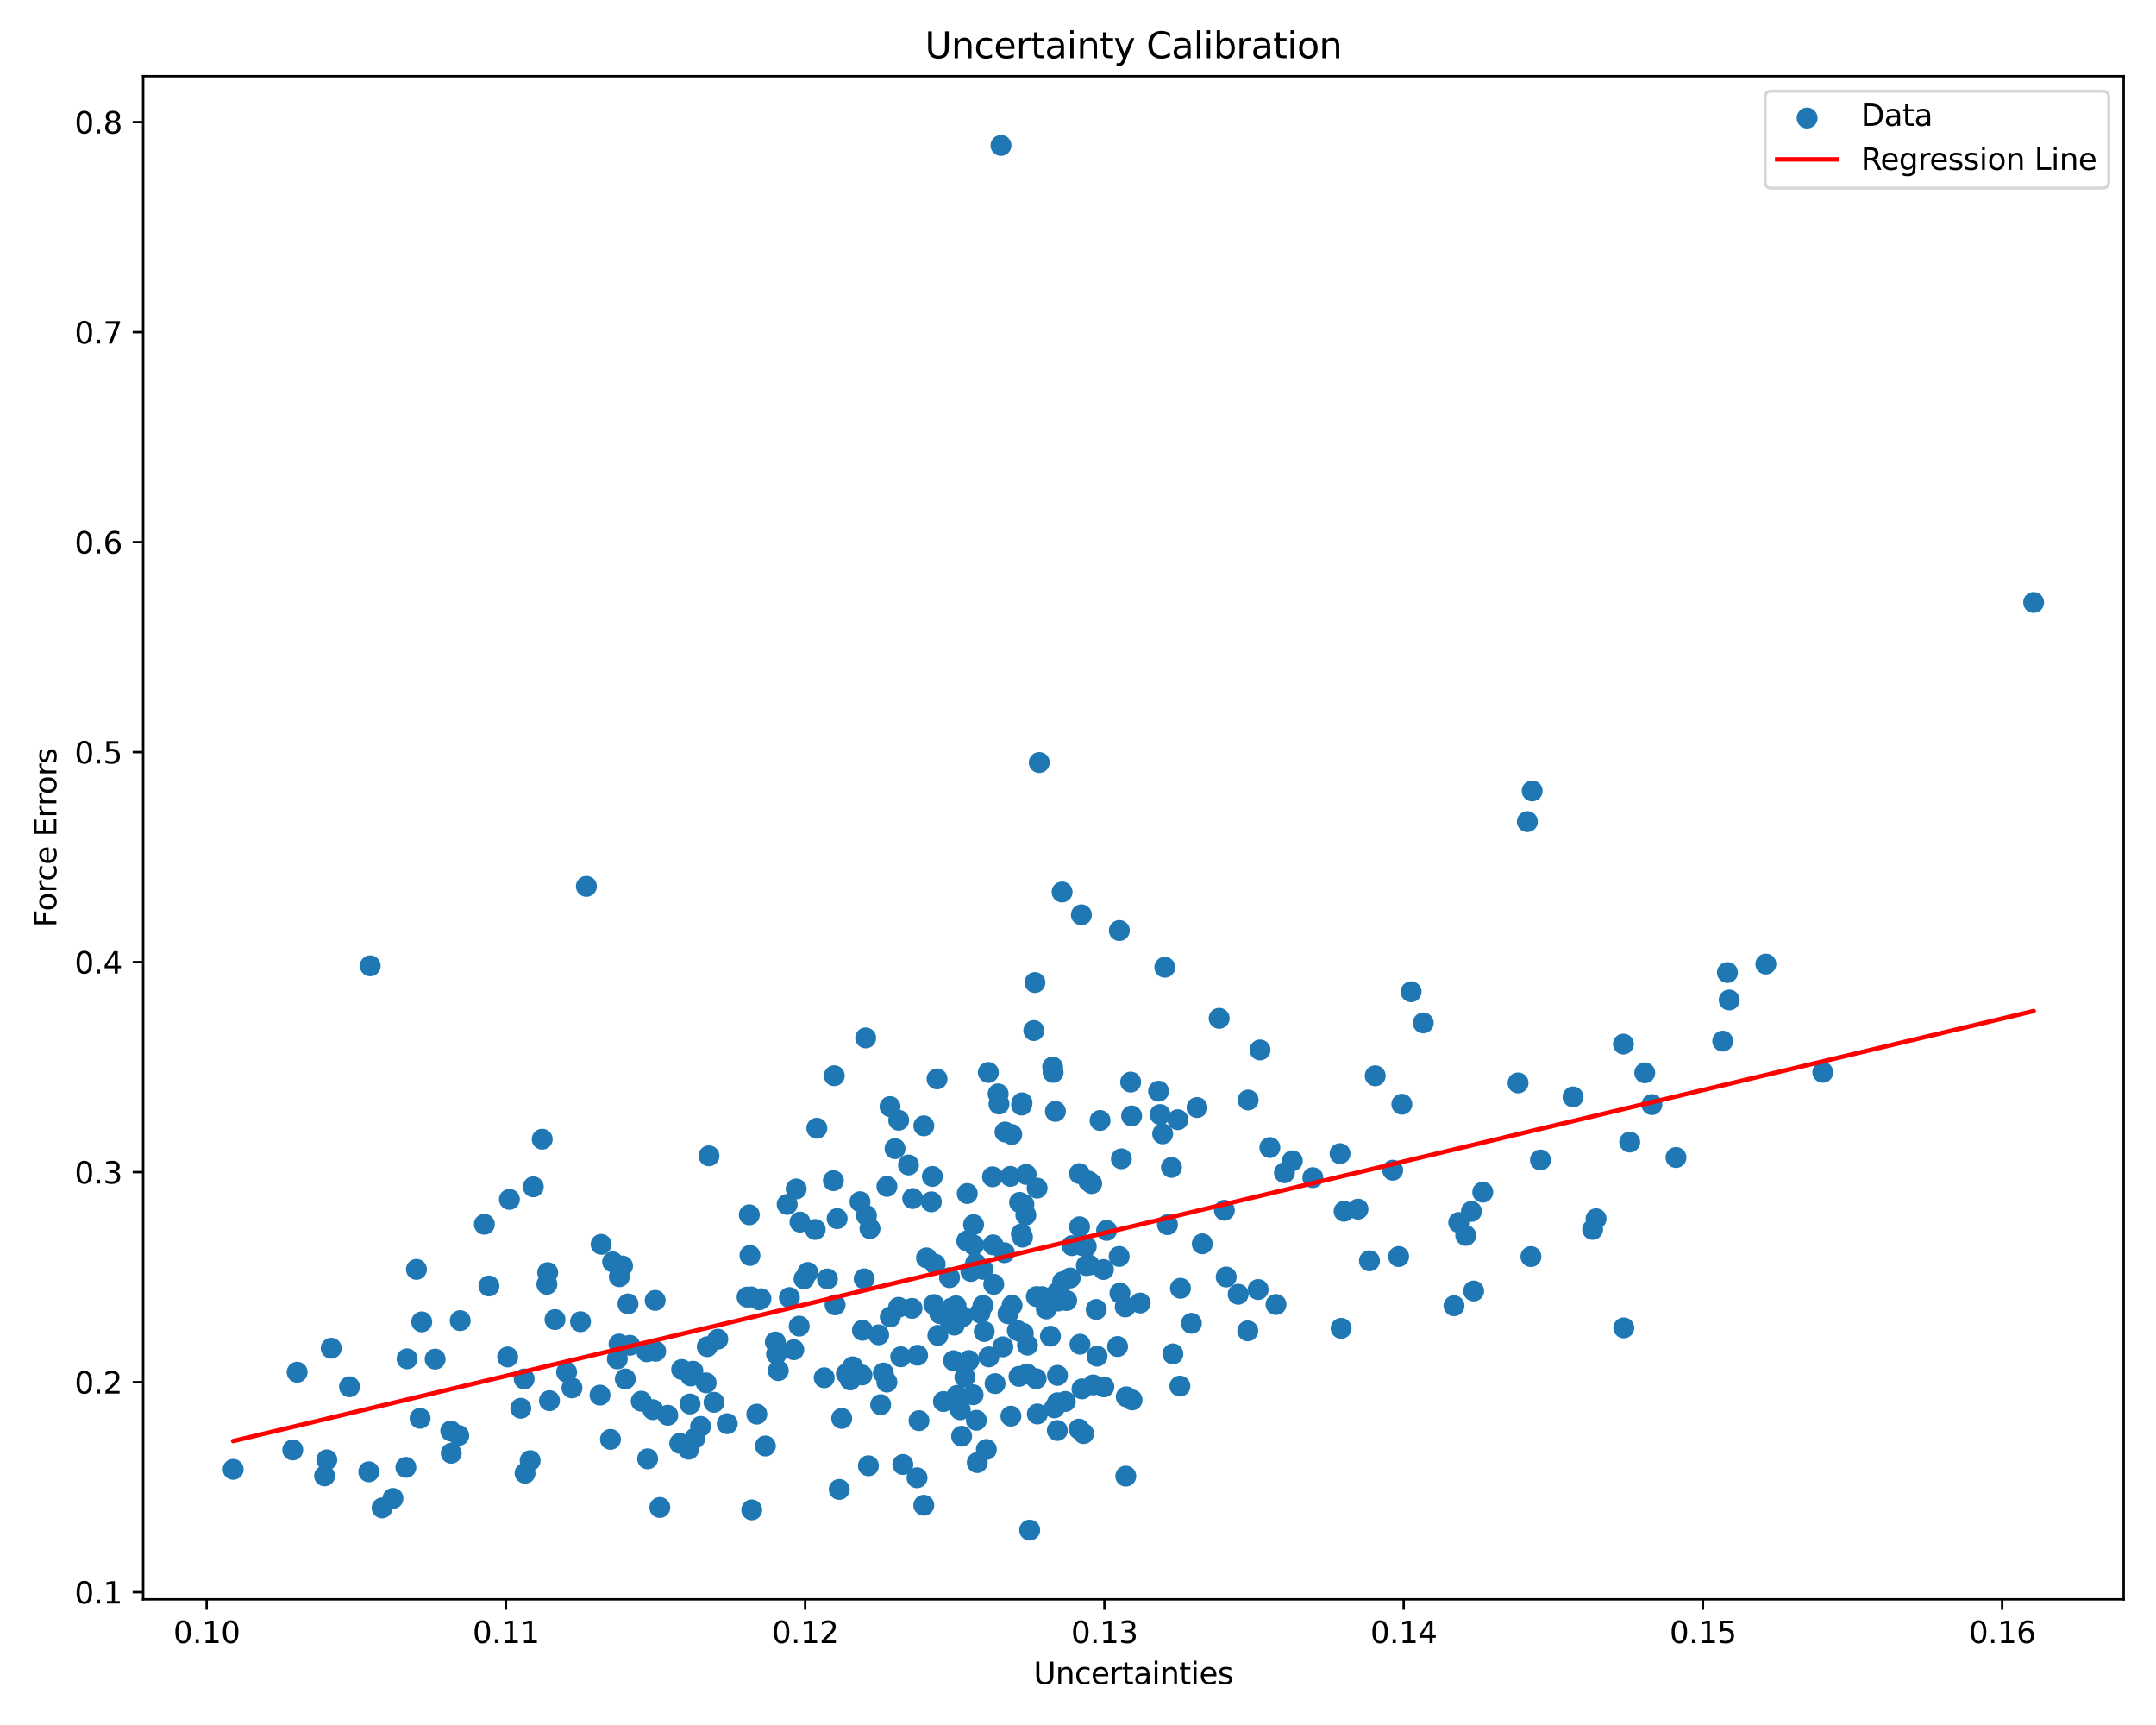 <?xml version="1.0" encoding="utf-8" standalone="no"?>
<!DOCTYPE svg PUBLIC "-//W3C//DTD SVG 1.1//EN"
  "http://www.w3.org/Graphics/SVG/1.1/DTD/svg11.dtd">
<svg xmlns:xlink="http://www.w3.org/1999/xlink" width="720pt" height="576pt" viewBox="0 0 720 576" xmlns="http://www.w3.org/2000/svg" version="1.1">
 <defs>
  <style type="text/css">*{stroke-linejoin: round; stroke-linecap: butt}</style>
 </defs>
 <g id="figure_1">
  <g id="patch_1">
   <path d="M 0 576 
L 720 576 
L 720 0 
L 0 0 
z
" style="fill: #ffffff"/>
  </g>
  <g id="axes_1">
   <g id="patch_2">
    <path d="M 47.81 534.04 
L 709.2 534.04 
L 709.2 25.44 
L 47.81 25.44 
z
" style="fill: #ffffff"/>
   </g>
   <g id="PathCollection_1">
    <defs>
     <path id="m494abead8c" d="M 0 3 
C 0.796 3 1.559 2.684 2.121 2.121 
C 2.684 1.559 3 0.796 3 0 
C 3 -0.796 2.684 -1.559 2.121 -2.121 
C 1.559 -2.684 0.796 -3 0 -3 
C -0.796 -3 -1.559 -2.684 -2.121 -2.121 
C -2.684 -1.559 -3 -0.796 -3 0 
C -3 0.796 -2.684 1.559 -2.121 2.121 
C -1.559 2.684 -0.796 3 0 3 
z
" style="stroke: #1f77b4"/>
    </defs>
    <g clip-path="url(#p44a1b0e3bb)">
     <use xlink:href="#m494abead8c" x="325.121" y="408.927" style="fill: #1f77b4; stroke: #1f77b4"/>
     <use xlink:href="#m494abead8c" x="334.288" y="48.558" style="fill: #1f77b4; stroke: #1f77b4"/>
     <use xlink:href="#m494abead8c" x="206.817" y="426.315" style="fill: #1f77b4; stroke: #1f77b4"/>
     <use xlink:href="#m494abead8c" x="329.401" y="484.001" style="fill: #1f77b4; stroke: #1f77b4"/>
     <use xlink:href="#m494abead8c" x="150.536" y="477.814" style="fill: #1f77b4; stroke: #1f77b4"/>
     <use xlink:href="#m494abead8c" x="510.064" y="274.36" style="fill: #1f77b4; stroke: #1f77b4"/>
     <use xlink:href="#m494abead8c" x="589.715" y="321.916" style="fill: #1f77b4; stroke: #1f77b4"/>
     <use xlink:href="#m494abead8c" x="352.458" y="371.109" style="fill: #1f77b4; stroke: #1f77b4"/>
     <use xlink:href="#m494abead8c" x="311.847" y="435.596" style="fill: #1f77b4; stroke: #1f77b4"/>
     <use xlink:href="#m494abead8c" x="511.674" y="264.115" style="fill: #1f77b4; stroke: #1f77b4"/>
     <use xlink:href="#m494abead8c" x="447.877" y="443.547" style="fill: #1f77b4; stroke: #1f77b4"/>
     <use xlink:href="#m494abead8c" x="362.8" y="422.59" style="fill: #1f77b4; stroke: #1f77b4"/>
     <use xlink:href="#m494abead8c" x="399.753" y="369.815" style="fill: #1f77b4; stroke: #1f77b4"/>
     <use xlink:href="#m494abead8c" x="388.275" y="378.619" style="fill: #1f77b4; stroke: #1f77b4"/>
     <use xlink:href="#m494abead8c" x="388.989" y="322.988" style="fill: #1f77b4; stroke: #1f77b4"/>
     <use xlink:href="#m494abead8c" x="145.312" y="453.823" style="fill: #1f77b4; stroke: #1f77b4"/>
     <use xlink:href="#m494abead8c" x="511.255" y="419.592" style="fill: #1f77b4; stroke: #1f77b4"/>
     <use xlink:href="#m494abead8c" x="360.324" y="477.188" style="fill: #1f77b4; stroke: #1f77b4"/>
     <use xlink:href="#m494abead8c" x="322.222" y="459.829" style="fill: #1f77b4; stroke: #1f77b4"/>
     <use xlink:href="#m494abead8c" x="288.595" y="427.029" style="fill: #1f77b4; stroke: #1f77b4"/>
     <use xlink:href="#m494abead8c" x="447.506" y="385.216" style="fill: #1f77b4; stroke: #1f77b4"/>
     <use xlink:href="#m494abead8c" x="335.636" y="377.994" style="fill: #1f77b4; stroke: #1f77b4"/>
     <use xlink:href="#m494abead8c" x="361.593" y="415.975" style="fill: #1f77b4; stroke: #1f77b4"/>
     <use xlink:href="#m494abead8c" x="214.136" y="467.876" style="fill: #1f77b4; stroke: #1f77b4"/>
     <use xlink:href="#m494abead8c" x="175.051" y="460.443" style="fill: #1f77b4; stroke: #1f77b4"/>
     <use xlink:href="#m494abead8c" x="324.229" y="424.546" style="fill: #1f77b4; stroke: #1f77b4"/>
     <use xlink:href="#m494abead8c" x="328.248" y="423.845" style="fill: #1f77b4; stroke: #1f77b4"/>
     <use xlink:href="#m494abead8c" x="336.62" y="438.677" style="fill: #1f77b4; stroke: #1f77b4"/>
     <use xlink:href="#m494abead8c" x="311.37" y="392.824" style="fill: #1f77b4; stroke: #1f77b4"/>
     <use xlink:href="#m494abead8c" x="347.984" y="432.969" style="fill: #1f77b4; stroke: #1f77b4"/>
     <use xlink:href="#m494abead8c" x="376.128" y="466.405" style="fill: #1f77b4; stroke: #1f77b4"/>
     <use xlink:href="#m494abead8c" x="266.893" y="442.813" style="fill: #1f77b4; stroke: #1f77b4"/>
     <use xlink:href="#m494abead8c" x="320.678" y="470.731" style="fill: #1f77b4; stroke: #1f77b4"/>
     <use xlink:href="#m494abead8c" x="387.418" y="372.17" style="fill: #1f77b4; stroke: #1f77b4"/>
     <use xlink:href="#m494abead8c" x="363.57" y="394.413" style="fill: #1f77b4; stroke: #1f77b4"/>
     <use xlink:href="#m494abead8c" x="140.29" y="473.592" style="fill: #1f77b4; stroke: #1f77b4"/>
     <use xlink:href="#m494abead8c" x="203.86" y="480.624" style="fill: #1f77b4; stroke: #1f77b4"/>
     <use xlink:href="#m494abead8c" x="153.686" y="440.972" style="fill: #1f77b4; stroke: #1f77b4"/>
     <use xlink:href="#m494abead8c" x="341.737" y="445.227" style="fill: #1f77b4; stroke: #1f77b4"/>
     <use xlink:href="#m494abead8c" x="294.994" y="458.467" style="fill: #1f77b4; stroke: #1f77b4"/>
     <use xlink:href="#m494abead8c" x="357.982" y="415.932" style="fill: #1f77b4; stroke: #1f77b4"/>
     <use xlink:href="#m494abead8c" x="218.798" y="434.218" style="fill: #1f77b4; stroke: #1f77b4"/>
     <use xlink:href="#m494abead8c" x="254.124" y="433.659" style="fill: #1f77b4; stroke: #1f77b4"/>
     <use xlink:href="#m494abead8c" x="495.17" y="398.078" style="fill: #1f77b4; stroke: #1f77b4"/>
     <use xlink:href="#m494abead8c" x="349.421" y="437.074" style="fill: #1f77b4; stroke: #1f77b4"/>
     <use xlink:href="#m494abead8c" x="342.97" y="458.779" style="fill: #1f77b4; stroke: #1f77b4"/>
     <use xlink:href="#m494abead8c" x="340.3" y="459.585" style="fill: #1f77b4; stroke: #1f77b4"/>
     <use xlink:href="#m494abead8c" x="353.098" y="477.658" style="fill: #1f77b4; stroke: #1f77b4"/>
     <use xlink:href="#m494abead8c" x="366.361" y="452.843" style="fill: #1f77b4; stroke: #1f77b4"/>
     <use xlink:href="#m494abead8c" x="300.119" y="374.058" style="fill: #1f77b4; stroke: #1f77b4"/>
     <use xlink:href="#m494abead8c" x="346.016" y="460.372" style="fill: #1f77b4; stroke: #1f77b4"/>
     <use xlink:href="#m494abead8c" x="116.717" y="463.056" style="fill: #1f77b4; stroke: #1f77b4"/>
     <use xlink:href="#m494abead8c" x="309.403" y="420.027" style="fill: #1f77b4; stroke: #1f77b4"/>
     <use xlink:href="#m494abead8c" x="337.441" y="392.81" style="fill: #1f77b4; stroke: #1f77b4"/>
     <use xlink:href="#m494abead8c" x="178.092" y="396.295" style="fill: #1f77b4; stroke: #1f77b4"/>
     <use xlink:href="#m494abead8c" x="123.164" y="491.45" style="fill: #1f77b4; stroke: #1f77b4"/>
     <use xlink:href="#m494abead8c" x="227.008" y="481.95" style="fill: #1f77b4; stroke: #1f77b4"/>
     <use xlink:href="#m494abead8c" x="337.592" y="472.875" style="fill: #1f77b4; stroke: #1f77b4"/>
     <use xlink:href="#m494abead8c" x="195.83" y="295.972" style="fill: #1f77b4; stroke: #1f77b4"/>
     <use xlink:href="#m494abead8c" x="135.542" y="489.969" style="fill: #1f77b4; stroke: #1f77b4"/>
     <use xlink:href="#m494abead8c" x="361.328" y="463.77" style="fill: #1f77b4; stroke: #1f77b4"/>
     <use xlink:href="#m494abead8c" x="375.963" y="492.894" style="fill: #1f77b4; stroke: #1f77b4"/>
     <use xlink:href="#m494abead8c" x="525.314" y="366.271" style="fill: #1f77b4; stroke: #1f77b4"/>
     <use xlink:href="#m494abead8c" x="231.403" y="457.876" style="fill: #1f77b4; stroke: #1f77b4"/>
     <use xlink:href="#m494abead8c" x="353.148" y="459.246" style="fill: #1f77b4; stroke: #1f77b4"/>
     <use xlink:href="#m494abead8c" x="365.071" y="462.439" style="fill: #1f77b4; stroke: #1f77b4"/>
     <use xlink:href="#m494abead8c" x="549.267" y="358.232" style="fill: #1f77b4; stroke: #1f77b4"/>
     <use xlink:href="#m494abead8c" x="242.867" y="475.387" style="fill: #1f77b4; stroke: #1f77b4"/>
     <use xlink:href="#m494abead8c" x="374.008" y="431.792" style="fill: #1f77b4; stroke: #1f77b4"/>
     <use xlink:href="#m494abead8c" x="487.144" y="408.205" style="fill: #1f77b4; stroke: #1f77b4"/>
     <use xlink:href="#m494abead8c" x="269.766" y="424.889" style="fill: #1f77b4; stroke: #1f77b4"/>
     <use xlink:href="#m494abead8c" x="323.574" y="454.295" style="fill: #1f77b4; stroke: #1f77b4"/>
     <use xlink:href="#m494abead8c" x="191.009" y="463.446" style="fill: #1f77b4; stroke: #1f77b4"/>
     <use xlink:href="#m494abead8c" x="318.418" y="454.351" style="fill: #1f77b4; stroke: #1f77b4"/>
     <use xlink:href="#m494abead8c" x="459.256" y="359.221" style="fill: #1f77b4; stroke: #1f77b4"/>
     <use xlink:href="#m494abead8c" x="315.065" y="467.987" style="fill: #1f77b4; stroke: #1f77b4"/>
     <use xlink:href="#m494abead8c" x="249.496" y="433.115" style="fill: #1f77b4; stroke: #1f77b4"/>
     <use xlink:href="#m494abead8c" x="250.451" y="419.207" style="fill: #1f77b4; stroke: #1f77b4"/>
     <use xlink:href="#m494abead8c" x="368.497" y="423.91" style="fill: #1f77b4; stroke: #1f77b4"/>
     <use xlink:href="#m494abead8c" x="424.073" y="383.183" style="fill: #1f77b4; stroke: #1f77b4"/>
     <use xlink:href="#m494abead8c" x="229.993" y="483.911" style="fill: #1f77b4; stroke: #1f77b4"/>
     <use xlink:href="#m494abead8c" x="139.068" y="423.862" style="fill: #1f77b4; stroke: #1f77b4"/>
     <use xlink:href="#m494abead8c" x="332.311" y="462.003" style="fill: #1f77b4; stroke: #1f77b4"/>
     <use xlink:href="#m494abead8c" x="280.27" y="497.334" style="fill: #1f77b4; stroke: #1f77b4"/>
     <use xlink:href="#m494abead8c" x="467.079" y="419.575" style="fill: #1f77b4; stroke: #1f77b4"/>
     <use xlink:href="#m494abead8c" x="311.036" y="401.307" style="fill: #1f77b4; stroke: #1f77b4"/>
     <use xlink:href="#m494abead8c" x="236.194" y="449.67" style="fill: #1f77b4; stroke: #1f77b4"/>
     <use xlink:href="#m494abead8c" x="340.488" y="401.492" style="fill: #1f77b4; stroke: #1f77b4"/>
     <use xlink:href="#m494abead8c" x="304.582" y="436.882" style="fill: #1f77b4; stroke: #1f77b4"/>
     <use xlink:href="#m494abead8c" x="77.873" y="490.629" style="fill: #1f77b4; stroke: #1f77b4"/>
     <use xlink:href="#m494abead8c" x="183.494" y="467.698" style="fill: #1f77b4; stroke: #1f77b4"/>
     <use xlink:href="#m494abead8c" x="514.45" y="387.346" style="fill: #1f77b4; stroke: #1f77b4"/>
     <use xlink:href="#m494abead8c" x="360.516" y="409.627" style="fill: #1f77b4; stroke: #1f77b4"/>
     <use xlink:href="#m494abead8c" x="319.604" y="465.937" style="fill: #1f77b4; stroke: #1f77b4"/>
     <use xlink:href="#m494abead8c" x="262.885" y="402.174" style="fill: #1f77b4; stroke: #1f77b4"/>
     <use xlink:href="#m494abead8c" x="204.583" y="421.352" style="fill: #1f77b4; stroke: #1f77b4"/>
     <use xlink:href="#m494abead8c" x="306.442" y="452.533" style="fill: #1f77b4; stroke: #1f77b4"/>
     <use xlink:href="#m494abead8c" x="416.815" y="367.308" style="fill: #1f77b4; stroke: #1f77b4"/>
     <use xlink:href="#m494abead8c" x="491.381" y="404.508" style="fill: #1f77b4; stroke: #1f77b4"/>
     <use xlink:href="#m494abead8c" x="438.423" y="393.236" style="fill: #1f77b4; stroke: #1f77b4"/>
     <use xlink:href="#m494abead8c" x="313.199" y="445.908" style="fill: #1f77b4; stroke: #1f77b4"/>
     <use xlink:href="#m494abead8c" x="301.51" y="489.006" style="fill: #1f77b4; stroke: #1f77b4"/>
     <use xlink:href="#m494abead8c" x="123.636" y="322.511" style="fill: #1f77b4; stroke: #1f77b4"/>
     <use xlink:href="#m494abead8c" x="287.865" y="459.121" style="fill: #1f77b4; stroke: #1f77b4"/>
     <use xlink:href="#m494abead8c" x="471.243" y="331.17" style="fill: #1f77b4; stroke: #1f77b4"/>
     <use xlink:href="#m494abead8c" x="210.318" y="449.213" style="fill: #1f77b4; stroke: #1f77b4"/>
     <use xlink:href="#m494abead8c" x="255.605" y="482.83" style="fill: #1f77b4; stroke: #1f77b4"/>
     <use xlink:href="#m494abead8c" x="150.694" y="485.254" style="fill: #1f77b4; stroke: #1f77b4"/>
     <use xlink:href="#m494abead8c" x="428.943" y="391.588" style="fill: #1f77b4; stroke: #1f77b4"/>
     <use xlink:href="#m494abead8c" x="360.473" y="391.88" style="fill: #1f77b4; stroke: #1f77b4"/>
     <use xlink:href="#m494abead8c" x="304.794" y="400.207" style="fill: #1f77b4; stroke: #1f77b4"/>
     <use xlink:href="#m494abead8c" x="351.534" y="356.293" style="fill: #1f77b4; stroke: #1f77b4"/>
     <use xlink:href="#m494abead8c" x="293.434" y="445.717" style="fill: #1f77b4; stroke: #1f77b4"/>
     <use xlink:href="#m494abead8c" x="337.879" y="378.816" style="fill: #1f77b4; stroke: #1f77b4"/>
     <use xlink:href="#m494abead8c" x="353.1" y="431.594" style="fill: #1f77b4; stroke: #1f77b4"/>
     <use xlink:href="#m494abead8c" x="363.761" y="422.406" style="fill: #1f77b4; stroke: #1f77b4"/>
     <use xlink:href="#m494abead8c" x="330.237" y="453.08" style="fill: #1f77b4; stroke: #1f77b4"/>
     <use xlink:href="#m494abead8c" x="426.127" y="435.587" style="fill: #1f77b4; stroke: #1f77b4"/>
     <use xlink:href="#m494abead8c" x="343.129" y="449.164" style="fill: #1f77b4; stroke: #1f77b4"/>
     <use xlink:href="#m494abead8c" x="337.983" y="435.849" style="fill: #1f77b4; stroke: #1f77b4"/>
     <use xlink:href="#m494abead8c" x="308.51" y="375.935" style="fill: #1f77b4; stroke: #1f77b4"/>
     <use xlink:href="#m494abead8c" x="544.246" y="381.346" style="fill: #1f77b4; stroke: #1f77b4"/>
     <use xlink:href="#m494abead8c" x="367.372" y="374.14" style="fill: #1f77b4; stroke: #1f77b4"/>
     <use xlink:href="#m494abead8c" x="173.916" y="470.237" style="fill: #1f77b4; stroke: #1f77b4"/>
     <use xlink:href="#m494abead8c" x="250.863" y="433.062" style="fill: #1f77b4; stroke: #1f77b4"/>
     <use xlink:href="#m494abead8c" x="289.097" y="346.58" style="fill: #1f77b4; stroke: #1f77b4"/>
     <use xlink:href="#m494abead8c" x="326.055" y="474.248" style="fill: #1f77b4; stroke: #1f77b4"/>
     <use xlink:href="#m494abead8c" x="153.21" y="479.317" style="fill: #1f77b4; stroke: #1f77b4"/>
     <use xlink:href="#m494abead8c" x="341.093" y="412.008" style="fill: #1f77b4; stroke: #1f77b4"/>
     <use xlink:href="#m494abead8c" x="227.64" y="457.285" style="fill: #1f77b4; stroke: #1f77b4"/>
     <use xlink:href="#m494abead8c" x="282.648" y="458.707" style="fill: #1f77b4; stroke: #1f77b4"/>
     <use xlink:href="#m494abead8c" x="346.1" y="432.953" style="fill: #1f77b4; stroke: #1f77b4"/>
     <use xlink:href="#m494abead8c" x="407.142" y="340.039" style="fill: #1f77b4; stroke: #1f77b4"/>
     <use xlink:href="#m494abead8c" x="389.884" y="408.926" style="fill: #1f77b4; stroke: #1f77b4"/>
     <use xlink:href="#m494abead8c" x="357.407" y="426.729" style="fill: #1f77b4; stroke: #1f77b4"/>
     <use xlink:href="#m494abead8c" x="351.684" y="358.091" style="fill: #1f77b4; stroke: #1f77b4"/>
     <use xlink:href="#m494abead8c" x="366.093" y="437.244" style="fill: #1f77b4; stroke: #1f77b4"/>
     <use xlink:href="#m494abead8c" x="272.248" y="410.54" style="fill: #1f77b4; stroke: #1f77b4"/>
     <use xlink:href="#m494abead8c" x="216.284" y="487.126" style="fill: #1f77b4; stroke: #1f77b4"/>
     <use xlink:href="#m494abead8c" x="323.022" y="398.541" style="fill: #1f77b4; stroke: #1f77b4"/>
     <use xlink:href="#m494abead8c" x="330.065" y="358.114" style="fill: #1f77b4; stroke: #1f77b4"/>
     <use xlink:href="#m494abead8c" x="339.738" y="444.274" style="fill: #1f77b4; stroke: #1f77b4"/>
     <use xlink:href="#m494abead8c" x="218.96" y="451.202" style="fill: #1f77b4; stroke: #1f77b4"/>
     <use xlink:href="#m494abead8c" x="313.829" y="438.64" style="fill: #1f77b4; stroke: #1f77b4"/>
     <use xlink:href="#m494abead8c" x="393.341" y="373.888" style="fill: #1f77b4; stroke: #1f77b4"/>
     <use xlink:href="#m494abead8c" x="401.505" y="415.324" style="fill: #1f77b4; stroke: #1f77b4"/>
     <use xlink:href="#m494abead8c" x="353.289" y="434.44" style="fill: #1f77b4; stroke: #1f77b4"/>
     <use xlink:href="#m494abead8c" x="364.578" y="395.228" style="fill: #1f77b4; stroke: #1f77b4"/>
     <use xlink:href="#m494abead8c" x="485.568" y="436.008" style="fill: #1f77b4; stroke: #1f77b4"/>
     <use xlink:href="#m494abead8c" x="533.004" y="406.964" style="fill: #1f77b4; stroke: #1f77b4"/>
     <use xlink:href="#m494abead8c" x="259.328" y="452.121" style="fill: #1f77b4; stroke: #1f77b4"/>
     <use xlink:href="#m494abead8c" x="360.661" y="448.848" style="fill: #1f77b4; stroke: #1f77b4"/>
     <use xlink:href="#m494abead8c" x="297.303" y="439.76" style="fill: #1f77b4; stroke: #1f77b4"/>
     <use xlink:href="#m494abead8c" x="265.888" y="397.002" style="fill: #1f77b4; stroke: #1f77b4"/>
     <use xlink:href="#m494abead8c" x="232.085" y="480.214" style="fill: #1f77b4; stroke: #1f77b4"/>
     <use xlink:href="#m494abead8c" x="492.129" y="431.078" style="fill: #1f77b4; stroke: #1f77b4"/>
     <use xlink:href="#m494abead8c" x="448.858" y="404.455" style="fill: #1f77b4; stroke: #1f77b4"/>
     <use xlink:href="#m494abead8c" x="373.813" y="310.725" style="fill: #1f77b4; stroke: #1f77b4"/>
     <use xlink:href="#m494abead8c" x="279.566" y="406.912" style="fill: #1f77b4; stroke: #1f77b4"/>
     <use xlink:href="#m494abead8c" x="287.206" y="401.265" style="fill: #1f77b4; stroke: #1f77b4"/>
     <use xlink:href="#m494abead8c" x="265.087" y="450.688" style="fill: #1f77b4; stroke: #1f77b4"/>
     <use xlink:href="#m494abead8c" x="193.864" y="441.341" style="fill: #1f77b4; stroke: #1f77b4"/>
     <use xlink:href="#m494abead8c" x="127.609" y="503.513" style="fill: #1f77b4; stroke: #1f77b4"/>
     <use xlink:href="#m494abead8c" x="312.924" y="360.26" style="fill: #1f77b4; stroke: #1f77b4"/>
     <use xlink:href="#m494abead8c" x="531.859" y="410.516" style="fill: #1f77b4; stroke: #1f77b4"/>
     <use xlink:href="#m494abead8c" x="347.065" y="254.626" style="fill: #1f77b4; stroke: #1f77b4"/>
     <use xlink:href="#m494abead8c" x="333.333" y="365.263" style="fill: #1f77b4; stroke: #1f77b4"/>
     <use xlink:href="#m494abead8c" x="341.311" y="368.249" style="fill: #1f77b4; stroke: #1f77b4"/>
     <use xlink:href="#m494abead8c" x="608.727" y="358.077" style="fill: #1f77b4; stroke: #1f77b4"/>
     <use xlink:href="#m494abead8c" x="394.026" y="462.836" style="fill: #1f77b4; stroke: #1f77b4"/>
     <use xlink:href="#m494abead8c" x="169.532" y="453.108" style="fill: #1f77b4; stroke: #1f77b4"/>
     <use xlink:href="#m494abead8c" x="321.514" y="439.654" style="fill: #1f77b4; stroke: #1f77b4"/>
     <use xlink:href="#m494abead8c" x="236.76" y="385.952" style="fill: #1f77b4; stroke: #1f77b4"/>
     <use xlink:href="#m494abead8c" x="239.716" y="447.172" style="fill: #1f77b4; stroke: #1f77b4"/>
     <use xlink:href="#m494abead8c" x="327.272" y="438.393" style="fill: #1f77b4; stroke: #1f77b4"/>
     <use xlink:href="#m494abead8c" x="308.503" y="502.622" style="fill: #1f77b4; stroke: #1f77b4"/>
     <use xlink:href="#m494abead8c" x="373.749" y="419.541" style="fill: #1f77b4; stroke: #1f77b4"/>
     <use xlink:href="#m494abead8c" x="181.077" y="380.396" style="fill: #1f77b4; stroke: #1f77b4"/>
     <use xlink:href="#m494abead8c" x="97.768" y="484.152" style="fill: #1f77b4; stroke: #1f77b4"/>
     <use xlink:href="#m494abead8c" x="317.11" y="426.621" style="fill: #1f77b4; stroke: #1f77b4"/>
     <use xlink:href="#m494abead8c" x="409.492" y="426.405" style="fill: #1f77b4; stroke: #1f77b4"/>
     <use xlink:href="#m494abead8c" x="465.093" y="390.751" style="fill: #1f77b4; stroke: #1f77b4"/>
     <use xlink:href="#m494abead8c" x="368.654" y="463.098" style="fill: #1f77b4; stroke: #1f77b4"/>
     <use xlink:href="#m494abead8c" x="679.137" y="201.166" style="fill: #1f77b4; stroke: #1f77b4"/>
     <use xlink:href="#m494abead8c" x="354.867" y="427.998" style="fill: #1f77b4; stroke: #1f77b4"/>
     <use xlink:href="#m494abead8c" x="416.692" y="444.392" style="fill: #1f77b4; stroke: #1f77b4"/>
     <use xlink:href="#m494abead8c" x="250.239" y="405.643" style="fill: #1f77b4; stroke: #1f77b4"/>
     <use xlink:href="#m494abead8c" x="235.816" y="461.751" style="fill: #1f77b4; stroke: #1f77b4"/>
     <use xlink:href="#m494abead8c" x="431.579" y="387.614" style="fill: #1f77b4; stroke: #1f77b4"/>
     <use xlink:href="#m494abead8c" x="296.18" y="461.497" style="fill: #1f77b4; stroke: #1f77b4"/>
     <use xlink:href="#m494abead8c" x="373.215" y="449.618" style="fill: #1f77b4; stroke: #1f77b4"/>
     <use xlink:href="#m494abead8c" x="386.907" y="364.355" style="fill: #1f77b4; stroke: #1f77b4"/>
     <use xlink:href="#m494abead8c" x="342.58" y="405.708" style="fill: #1f77b4; stroke: #1f77b4"/>
     <use xlink:href="#m494abead8c" x="238.44" y="468.249" style="fill: #1f77b4; stroke: #1f77b4"/>
     <use xlink:href="#m494abead8c" x="331.454" y="392.946" style="fill: #1f77b4; stroke: #1f77b4"/>
     <use xlink:href="#m494abead8c" x="189.218" y="458.183" style="fill: #1f77b4; stroke: #1f77b4"/>
     <use xlink:href="#m494abead8c" x="345.617" y="328.09" style="fill: #1f77b4; stroke: #1f77b4"/>
     <use xlink:href="#m494abead8c" x="362.754" y="416.214" style="fill: #1f77b4; stroke: #1f77b4"/>
     <use xlink:href="#m494abead8c" x="420.157" y="430.587" style="fill: #1f77b4; stroke: #1f77b4"/>
     <use xlink:href="#m494abead8c" x="318.702" y="442.486" style="fill: #1f77b4; stroke: #1f77b4"/>
     <use xlink:href="#m494abead8c" x="378.06" y="467.456" style="fill: #1f77b4; stroke: #1f77b4"/>
     <use xlink:href="#m494abead8c" x="306.901" y="474.37" style="fill: #1f77b4; stroke: #1f77b4"/>
     <use xlink:href="#m494abead8c" x="575.313" y="347.654" style="fill: #1f77b4; stroke: #1f77b4"/>
     <use xlink:href="#m494abead8c" x="259.913" y="457.667" style="fill: #1f77b4; stroke: #1f77b4"/>
     <use xlink:href="#m494abead8c" x="263.623" y="433.268" style="fill: #1f77b4; stroke: #1f77b4"/>
     <use xlink:href="#m494abead8c" x="335.419" y="418.296" style="fill: #1f77b4; stroke: #1f77b4"/>
     <use xlink:href="#m494abead8c" x="331.86" y="428.848" style="fill: #1f77b4; stroke: #1f77b4"/>
     <use xlink:href="#m494abead8c" x="542.142" y="348.633" style="fill: #1f77b4; stroke: #1f77b4"/>
     <use xlink:href="#m494abead8c" x="185.345" y="440.618" style="fill: #1f77b4; stroke: #1f77b4"/>
     <use xlink:href="#m494abead8c" x="281.091" y="473.629" style="fill: #1f77b4; stroke: #1f77b4"/>
     <use xlink:href="#m494abead8c" x="321.136" y="479.569" style="fill: #1f77b4; stroke: #1f77b4"/>
     <use xlink:href="#m494abead8c" x="131.224" y="500.346" style="fill: #1f77b4; stroke: #1f77b4"/>
     <use xlink:href="#m494abead8c" x="298.894" y="383.558" style="fill: #1f77b4; stroke: #1f77b4"/>
     <use xlink:href="#m494abead8c" x="200.374" y="465.84" style="fill: #1f77b4; stroke: #1f77b4"/>
     <use xlink:href="#m494abead8c" x="289.357" y="405.875" style="fill: #1f77b4; stroke: #1f77b4"/>
     <use xlink:href="#m494abead8c" x="208.823" y="460.446" style="fill: #1f77b4; stroke: #1f77b4"/>
     <use xlink:href="#m494abead8c" x="251.049" y="504.166" style="fill: #1f77b4; stroke: #1f77b4"/>
     <use xlink:href="#m494abead8c" x="468.156" y="368.721" style="fill: #1f77b4; stroke: #1f77b4"/>
     <use xlink:href="#m494abead8c" x="325.802" y="421.858" style="fill: #1f77b4; stroke: #1f77b4"/>
     <use xlink:href="#m494abead8c" x="233.961" y="476.301" style="fill: #1f77b4; stroke: #1f77b4"/>
     <use xlink:href="#m494abead8c" x="377.586" y="361.326" style="fill: #1f77b4; stroke: #1f77b4"/>
     <use xlink:href="#m494abead8c" x="140.836" y="441.392" style="fill: #1f77b4; stroke: #1f77b4"/>
     <use xlink:href="#m494abead8c" x="350.794" y="446.175" style="fill: #1f77b4; stroke: #1f77b4"/>
     <use xlink:href="#m494abead8c" x="325.141" y="415.724" style="fill: #1f77b4; stroke: #1f77b4"/>
     <use xlink:href="#m494abead8c" x="506.954" y="361.608" style="fill: #1f77b4; stroke: #1f77b4"/>
     <use xlink:href="#m494abead8c" x="374.485" y="386.944" style="fill: #1f77b4; stroke: #1f77b4"/>
     <use xlink:href="#m494abead8c" x="397.867" y="441.871" style="fill: #1f77b4; stroke: #1f77b4"/>
     <use xlink:href="#m494abead8c" x="278.884" y="435.707" style="fill: #1f77b4; stroke: #1f77b4"/>
     <use xlink:href="#m494abead8c" x="356.22" y="434.262" style="fill: #1f77b4; stroke: #1f77b4"/>
     <use xlink:href="#m494abead8c" x="328.689" y="444.616" style="fill: #1f77b4; stroke: #1f77b4"/>
     <use xlink:href="#m494abead8c" x="182.638" y="428.838" style="fill: #1f77b4; stroke: #1f77b4"/>
     <use xlink:href="#m494abead8c" x="343.864" y="510.922" style="fill: #1f77b4; stroke: #1f77b4"/>
     <use xlink:href="#m494abead8c" x="324.971" y="465.725" style="fill: #1f77b4; stroke: #1f77b4"/>
     <use xlink:href="#m494abead8c" x="275.253" y="460.046" style="fill: #1f77b4; stroke: #1f77b4"/>
     <use xlink:href="#m494abead8c" x="296.186" y="396.154" style="fill: #1f77b4; stroke: #1f77b4"/>
     <use xlink:href="#m494abead8c" x="209.719" y="435.389" style="fill: #1f77b4; stroke: #1f77b4"/>
     <use xlink:href="#m494abead8c" x="391.212" y="389.822" style="fill: #1f77b4; stroke: #1f77b4"/>
     <use xlink:href="#m494abead8c" x="341.937" y="402.176" style="fill: #1f77b4; stroke: #1f77b4"/>
     <use xlink:href="#m494abead8c" x="317.755" y="436.748" style="fill: #1f77b4; stroke: #1f77b4"/>
     <use xlink:href="#m494abead8c" x="346.425" y="472.143" style="fill: #1f77b4; stroke: #1f77b4"/>
     <use xlink:href="#m494abead8c" x="216.029" y="451.383" style="fill: #1f77b4; stroke: #1f77b4"/>
     <use xlink:href="#m494abead8c" x="220.349" y="503.367" style="fill: #1f77b4; stroke: #1f77b4"/>
     <use xlink:href="#m494abead8c" x="306.246" y="493.444" style="fill: #1f77b4; stroke: #1f77b4"/>
     <use xlink:href="#m494abead8c" x="559.7" y="386.509" style="fill: #1f77b4; stroke: #1f77b4"/>
     <use xlink:href="#m494abead8c" x="576.883" y="324.753" style="fill: #1f77b4; stroke: #1f77b4"/>
     <use xlink:href="#m494abead8c" x="207.904" y="422.733" style="fill: #1f77b4; stroke: #1f77b4"/>
     <use xlink:href="#m494abead8c" x="453.506" y="403.745" style="fill: #1f77b4; stroke: #1f77b4"/>
     <use xlink:href="#m494abead8c" x="161.755" y="408.804" style="fill: #1f77b4; stroke: #1f77b4"/>
     <use xlink:href="#m494abead8c" x="110.616" y="450.19" style="fill: #1f77b4; stroke: #1f77b4"/>
     <use xlink:href="#m494abead8c" x="284.768" y="456.396" style="fill: #1f77b4; stroke: #1f77b4"/>
     <use xlink:href="#m494abead8c" x="170.116" y="400.494" style="fill: #1f77b4; stroke: #1f77b4"/>
     <use xlink:href="#m494abead8c" x="377.904" y="372.623" style="fill: #1f77b4; stroke: #1f77b4"/>
     <use xlink:href="#m494abead8c" x="346.351" y="396.728" style="fill: #1f77b4; stroke: #1f77b4"/>
     <use xlink:href="#m494abead8c" x="163.278" y="429.397" style="fill: #1f77b4; stroke: #1f77b4"/>
     <use xlink:href="#m494abead8c" x="99.235" y="458.202" style="fill: #1f77b4; stroke: #1f77b4"/>
     <use xlink:href="#m494abead8c" x="475.295" y="341.563" style="fill: #1f77b4; stroke: #1f77b4"/>
     <use xlink:href="#m494abead8c" x="489.484" y="412.53" style="fill: #1f77b4; stroke: #1f77b4"/>
     <use xlink:href="#m494abead8c" x="355.774" y="467.974" style="fill: #1f77b4; stroke: #1f77b4"/>
     <use xlink:href="#m494abead8c" x="175.344" y="491.917" style="fill: #1f77b4; stroke: #1f77b4"/>
     <use xlink:href="#m494abead8c" x="267.165" y="408.071" style="fill: #1f77b4; stroke: #1f77b4"/>
     <use xlink:href="#m494abead8c" x="288.007" y="444.203" style="fill: #1f77b4; stroke: #1f77b4"/>
     <use xlink:href="#m494abead8c" x="391.69" y="452.082" style="fill: #1f77b4; stroke: #1f77b4"/>
     <use xlink:href="#m494abead8c" x="394.215" y="430.173" style="fill: #1f77b4; stroke: #1f77b4"/>
     <use xlink:href="#m494abead8c" x="272.785" y="376.728" style="fill: #1f77b4; stroke: #1f77b4"/>
     <use xlink:href="#m494abead8c" x="223.003" y="472.572" style="fill: #1f77b4; stroke: #1f77b4"/>
     <use xlink:href="#m494abead8c" x="258.93" y="448.105" style="fill: #1f77b4; stroke: #1f77b4"/>
     <use xlink:href="#m494abead8c" x="278.605" y="359.202" style="fill: #1f77b4; stroke: #1f77b4"/>
     <use xlink:href="#m494abead8c" x="380.767" y="435.092" style="fill: #1f77b4; stroke: #1f77b4"/>
     <use xlink:href="#m494abead8c" x="420.797" y="350.598" style="fill: #1f77b4; stroke: #1f77b4"/>
     <use xlink:href="#m494abead8c" x="375.779" y="436.4" style="fill: #1f77b4; stroke: #1f77b4"/>
     <use xlink:href="#m494abead8c" x="283.935" y="460.781" style="fill: #1f77b4; stroke: #1f77b4"/>
     <use xlink:href="#m494abead8c" x="333.615" y="368.652" style="fill: #1f77b4; stroke: #1f77b4"/>
     <use xlink:href="#m494abead8c" x="331.649" y="415.672" style="fill: #1f77b4; stroke: #1f77b4"/>
     <use xlink:href="#m494abead8c" x="353.131" y="468.399" style="fill: #1f77b4; stroke: #1f77b4"/>
     <use xlink:href="#m494abead8c" x="457.332" y="421.003" style="fill: #1f77b4; stroke: #1f77b4"/>
     <use xlink:href="#m494abead8c" x="328.293" y="435.897" style="fill: #1f77b4; stroke: #1f77b4"/>
     <use xlink:href="#m494abead8c" x="354.689" y="297.856" style="fill: #1f77b4; stroke: #1f77b4"/>
     <use xlink:href="#m494abead8c" x="413.494" y="432.163" style="fill: #1f77b4; stroke: #1f77b4"/>
     <use xlink:href="#m494abead8c" x="300.079" y="436.526" style="fill: #1f77b4; stroke: #1f77b4"/>
     <use xlink:href="#m494abead8c" x="177.047" y="487.725" style="fill: #1f77b4; stroke: #1f77b4"/>
     <use xlink:href="#m494abead8c" x="342.684" y="392.165" style="fill: #1f77b4; stroke: #1f77b4"/>
     <use xlink:href="#m494abead8c" x="230.434" y="468.812" style="fill: #1f77b4; stroke: #1f77b4"/>
     <use xlink:href="#m494abead8c" x="322.845" y="414.376" style="fill: #1f77b4; stroke: #1f77b4"/>
     <use xlink:href="#m494abead8c" x="577.473" y="333.906" style="fill: #1f77b4; stroke: #1f77b4"/>
     <use xlink:href="#m494abead8c" x="218.022" y="470.702" style="fill: #1f77b4; stroke: #1f77b4"/>
     <use xlink:href="#m494abead8c" x="278.316" y="394.245" style="fill: #1f77b4; stroke: #1f77b4"/>
     <use xlink:href="#m494abead8c" x="303.394" y="389.004" style="fill: #1f77b4; stroke: #1f77b4"/>
     <use xlink:href="#m494abead8c" x="319.146" y="436.834" style="fill: #1f77b4; stroke: #1f77b4"/>
     <use xlink:href="#m494abead8c" x="317.088" y="440.784" style="fill: #1f77b4; stroke: #1f77b4"/>
     <use xlink:href="#m494abead8c" x="206.16" y="453.762" style="fill: #1f77b4; stroke: #1f77b4"/>
     <use xlink:href="#m494abead8c" x="345.246" y="344.124" style="fill: #1f77b4; stroke: #1f77b4"/>
     <use xlink:href="#m494abead8c" x="182.908" y="424.945" style="fill: #1f77b4; stroke: #1f77b4"/>
     <use xlink:href="#m494abead8c" x="341.464" y="413.102" style="fill: #1f77b4; stroke: #1f77b4"/>
     <use xlink:href="#m494abead8c" x="108.395" y="492.823" style="fill: #1f77b4; stroke: #1f77b4"/>
     <use xlink:href="#m494abead8c" x="361.876" y="478.688" style="fill: #1f77b4; stroke: #1f77b4"/>
     <use xlink:href="#m494abead8c" x="341.156" y="369" style="fill: #1f77b4; stroke: #1f77b4"/>
     <use xlink:href="#m494abead8c" x="253.554" y="434.032" style="fill: #1f77b4; stroke: #1f77b4"/>
     <use xlink:href="#m494abead8c" x="369.557" y="410.852" style="fill: #1f77b4; stroke: #1f77b4"/>
     <use xlink:href="#m494abead8c" x="206.733" y="448.791" style="fill: #1f77b4; stroke: #1f77b4"/>
     <use xlink:href="#m494abead8c" x="334.915" y="449.725" style="fill: #1f77b4; stroke: #1f77b4"/>
     <use xlink:href="#m494abead8c" x="300.8" y="453.043" style="fill: #1f77b4; stroke: #1f77b4"/>
     <use xlink:href="#m494abead8c" x="135.943" y="453.729" style="fill: #1f77b4; stroke: #1f77b4"/>
     <use xlink:href="#m494abead8c" x="290.01" y="489.44" style="fill: #1f77b4; stroke: #1f77b4"/>
     <use xlink:href="#m494abead8c" x="361.129" y="305.47" style="fill: #1f77b4; stroke: #1f77b4"/>
     <use xlink:href="#m494abead8c" x="352.132" y="470.1" style="fill: #1f77b4; stroke: #1f77b4"/>
     <use xlink:href="#m494abead8c" x="200.757" y="415.497" style="fill: #1f77b4; stroke: #1f77b4"/>
     <use xlink:href="#m494abead8c" x="294.1" y="469.045" style="fill: #1f77b4; stroke: #1f77b4"/>
     <use xlink:href="#m494abead8c" x="542.262" y="443.398" style="fill: #1f77b4; stroke: #1f77b4"/>
     <use xlink:href="#m494abead8c" x="290.528" y="410.257" style="fill: #1f77b4; stroke: #1f77b4"/>
     <use xlink:href="#m494abead8c" x="268.501" y="427.033" style="fill: #1f77b4; stroke: #1f77b4"/>
     <use xlink:href="#m494abead8c" x="297.222" y="369.505" style="fill: #1f77b4; stroke: #1f77b4"/>
     <use xlink:href="#m494abead8c" x="326.362" y="488.369" style="fill: #1f77b4; stroke: #1f77b4"/>
     <use xlink:href="#m494abead8c" x="109.141" y="487.452" style="fill: #1f77b4; stroke: #1f77b4"/>
     <use xlink:href="#m494abead8c" x="312.301" y="422.12" style="fill: #1f77b4; stroke: #1f77b4"/>
     <use xlink:href="#m494abead8c" x="408.881" y="404.124" style="fill: #1f77b4; stroke: #1f77b4"/>
     <use xlink:href="#m494abead8c" x="319.261" y="436.037" style="fill: #1f77b4; stroke: #1f77b4"/>
     <use xlink:href="#m494abead8c" x="276.33" y="427.056" style="fill: #1f77b4; stroke: #1f77b4"/>
     <use xlink:href="#m494abead8c" x="252.739" y="472.19" style="fill: #1f77b4; stroke: #1f77b4"/>
     <use xlink:href="#m494abead8c" x="230.706" y="459.455" style="fill: #1f77b4; stroke: #1f77b4"/>
     <use xlink:href="#m494abead8c" x="551.643" y="368.84" style="fill: #1f77b4; stroke: #1f77b4"/>
    </g>
   </g>
   <g id="matplotlib.axis_1">
    <g id="xtick_1">
     <g id="line2d_1">
      <defs>
       <path id="m0f00bfb4ed" d="M 0 0 
L 0 3.5 
" style="stroke: #000000; stroke-width: 0.8"/>
      </defs>
      <g>
       <use xlink:href="#m0f00bfb4ed" x="69.016" y="534.04" style="stroke: #000000; stroke-width: 0.8"/>
      </g>
     </g>
     <g id="text_1">
      <!-- 0.10 -->
      <g transform="translate(57.883 548.638) scale(0.1 -0.1)">
       <defs>
        <path id="DejaVuSans-30" d="M 2034 4250 
Q 1547 4250 1301 3770 
Q 1056 3291 1056 2328 
Q 1056 1369 1301 889 
Q 1547 409 2034 409 
Q 2525 409 2770 889 
Q 3016 1369 3016 2328 
Q 3016 3291 2770 3770 
Q 2525 4250 2034 4250 
z
M 2034 4750 
Q 2819 4750 3233 4129 
Q 3647 3509 3647 2328 
Q 3647 1150 3233 529 
Q 2819 -91 2034 -91 
Q 1250 -91 836 529 
Q 422 1150 422 2328 
Q 422 3509 836 4129 
Q 1250 4750 2034 4750 
z
" transform="scale(0.016)"/>
        <path id="DejaVuSans-2e" d="M 684 794 
L 1344 794 
L 1344 0 
L 684 0 
L 684 794 
z
" transform="scale(0.016)"/>
        <path id="DejaVuSans-31" d="M 794 531 
L 1825 531 
L 1825 4091 
L 703 3866 
L 703 4441 
L 1819 4666 
L 2450 4666 
L 2450 531 
L 3481 531 
L 3481 0 
L 794 0 
L 794 531 
z
" transform="scale(0.016)"/>
       </defs>
       <use xlink:href="#DejaVuSans-30"/>
       <use xlink:href="#DejaVuSans-2e" x="63.623"/>
       <use xlink:href="#DejaVuSans-31" x="95.41"/>
       <use xlink:href="#DejaVuSans-30" x="159.033"/>
      </g>
     </g>
    </g>
    <g id="xtick_2">
     <g id="line2d_2">
      <g>
       <use xlink:href="#m0f00bfb4ed" x="168.953" y="534.04" style="stroke: #000000; stroke-width: 0.8"/>
      </g>
     </g>
     <g id="text_2">
      <!-- 0.11 -->
      <g transform="translate(157.82 548.638) scale(0.1 -0.1)">
       <use xlink:href="#DejaVuSans-30"/>
       <use xlink:href="#DejaVuSans-2e" x="63.623"/>
       <use xlink:href="#DejaVuSans-31" x="95.41"/>
       <use xlink:href="#DejaVuSans-31" x="159.033"/>
      </g>
     </g>
    </g>
    <g id="xtick_3">
     <g id="line2d_3">
      <g>
       <use xlink:href="#m0f00bfb4ed" x="268.889" y="534.04" style="stroke: #000000; stroke-width: 0.8"/>
      </g>
     </g>
     <g id="text_3">
      <!-- 0.12 -->
      <g transform="translate(257.756 548.638) scale(0.1 -0.1)">
       <defs>
        <path id="DejaVuSans-32" d="M 1228 531 
L 3431 531 
L 3431 0 
L 469 0 
L 469 531 
Q 828 903 1448 1529 
Q 2069 2156 2228 2338 
Q 2531 2678 2651 2914 
Q 2772 3150 2772 3378 
Q 2772 3750 2511 3984 
Q 2250 4219 1831 4219 
Q 1534 4219 1204 4116 
Q 875 4013 500 3803 
L 500 4441 
Q 881 4594 1212 4672 
Q 1544 4750 1819 4750 
Q 2544 4750 2975 4387 
Q 3406 4025 3406 3419 
Q 3406 3131 3298 2873 
Q 3191 2616 2906 2266 
Q 2828 2175 2409 1742 
Q 1991 1309 1228 531 
z
" transform="scale(0.016)"/>
       </defs>
       <use xlink:href="#DejaVuSans-30"/>
       <use xlink:href="#DejaVuSans-2e" x="63.623"/>
       <use xlink:href="#DejaVuSans-31" x="95.41"/>
       <use xlink:href="#DejaVuSans-32" x="159.033"/>
      </g>
     </g>
    </g>
    <g id="xtick_4">
     <g id="line2d_4">
      <g>
       <use xlink:href="#m0f00bfb4ed" x="368.825" y="534.04" style="stroke: #000000; stroke-width: 0.8"/>
      </g>
     </g>
     <g id="text_4">
      <!-- 0.13 -->
      <g transform="translate(357.692 548.638) scale(0.1 -0.1)">
       <defs>
        <path id="DejaVuSans-33" d="M 2597 2516 
Q 3050 2419 3304 2112 
Q 3559 1806 3559 1356 
Q 3559 666 3084 287 
Q 2609 -91 1734 -91 
Q 1441 -91 1130 -33 
Q 819 25 488 141 
L 488 750 
Q 750 597 1062 519 
Q 1375 441 1716 441 
Q 2309 441 2620 675 
Q 2931 909 2931 1356 
Q 2931 1769 2642 2001 
Q 2353 2234 1838 2234 
L 1294 2234 
L 1294 2753 
L 1863 2753 
Q 2328 2753 2575 2939 
Q 2822 3125 2822 3475 
Q 2822 3834 2567 4026 
Q 2313 4219 1838 4219 
Q 1578 4219 1281 4162 
Q 984 4106 628 3988 
L 628 4550 
Q 988 4650 1302 4700 
Q 1616 4750 1894 4750 
Q 2613 4750 3031 4423 
Q 3450 4097 3450 3541 
Q 3450 3153 3228 2886 
Q 3006 2619 2597 2516 
z
" transform="scale(0.016)"/>
       </defs>
       <use xlink:href="#DejaVuSans-30"/>
       <use xlink:href="#DejaVuSans-2e" x="63.623"/>
       <use xlink:href="#DejaVuSans-31" x="95.41"/>
       <use xlink:href="#DejaVuSans-33" x="159.033"/>
      </g>
     </g>
    </g>
    <g id="xtick_5">
     <g id="line2d_5">
      <g>
       <use xlink:href="#m0f00bfb4ed" x="468.762" y="534.04" style="stroke: #000000; stroke-width: 0.8"/>
      </g>
     </g>
     <g id="text_5">
      <!-- 0.14 -->
      <g transform="translate(457.629 548.638) scale(0.1 -0.1)">
       <defs>
        <path id="DejaVuSans-34" d="M 2419 4116 
L 825 1625 
L 2419 1625 
L 2419 4116 
z
M 2253 4666 
L 3047 4666 
L 3047 1625 
L 3713 1625 
L 3713 1100 
L 3047 1100 
L 3047 0 
L 2419 0 
L 2419 1100 
L 313 1100 
L 313 1709 
L 2253 4666 
z
" transform="scale(0.016)"/>
       </defs>
       <use xlink:href="#DejaVuSans-30"/>
       <use xlink:href="#DejaVuSans-2e" x="63.623"/>
       <use xlink:href="#DejaVuSans-31" x="95.41"/>
       <use xlink:href="#DejaVuSans-34" x="159.033"/>
      </g>
     </g>
    </g>
    <g id="xtick_6">
     <g id="line2d_6">
      <g>
       <use xlink:href="#m0f00bfb4ed" x="568.698" y="534.04" style="stroke: #000000; stroke-width: 0.8"/>
      </g>
     </g>
     <g id="text_6">
      <!-- 0.15 -->
      <g transform="translate(557.565 548.638) scale(0.1 -0.1)">
       <defs>
        <path id="DejaVuSans-35" d="M 691 4666 
L 3169 4666 
L 3169 4134 
L 1269 4134 
L 1269 2991 
Q 1406 3038 1543 3061 
Q 1681 3084 1819 3084 
Q 2600 3084 3056 2656 
Q 3513 2228 3513 1497 
Q 3513 744 3044 326 
Q 2575 -91 1722 -91 
Q 1428 -91 1123 -41 
Q 819 9 494 109 
L 494 744 
Q 775 591 1075 516 
Q 1375 441 1709 441 
Q 2250 441 2565 725 
Q 2881 1009 2881 1497 
Q 2881 1984 2565 2268 
Q 2250 2553 1709 2553 
Q 1456 2553 1204 2497 
Q 953 2441 691 2322 
L 691 4666 
z
" transform="scale(0.016)"/>
       </defs>
       <use xlink:href="#DejaVuSans-30"/>
       <use xlink:href="#DejaVuSans-2e" x="63.623"/>
       <use xlink:href="#DejaVuSans-31" x="95.41"/>
       <use xlink:href="#DejaVuSans-35" x="159.033"/>
      </g>
     </g>
    </g>
    <g id="xtick_7">
     <g id="line2d_7">
      <g>
       <use xlink:href="#m0f00bfb4ed" x="668.634" y="534.04" style="stroke: #000000; stroke-width: 0.8"/>
      </g>
     </g>
     <g id="text_7">
      <!-- 0.16 -->
      <g transform="translate(657.501 548.638) scale(0.1 -0.1)">
       <defs>
        <path id="DejaVuSans-36" d="M 2113 2584 
Q 1688 2584 1439 2293 
Q 1191 2003 1191 1497 
Q 1191 994 1439 701 
Q 1688 409 2113 409 
Q 2538 409 2786 701 
Q 3034 994 3034 1497 
Q 3034 2003 2786 2293 
Q 2538 2584 2113 2584 
z
M 3366 4563 
L 3366 3988 
Q 3128 4100 2886 4159 
Q 2644 4219 2406 4219 
Q 1781 4219 1451 3797 
Q 1122 3375 1075 2522 
Q 1259 2794 1537 2939 
Q 1816 3084 2150 3084 
Q 2853 3084 3261 2657 
Q 3669 2231 3669 1497 
Q 3669 778 3244 343 
Q 2819 -91 2113 -91 
Q 1303 -91 875 529 
Q 447 1150 447 2328 
Q 447 3434 972 4092 
Q 1497 4750 2381 4750 
Q 2619 4750 2861 4703 
Q 3103 4656 3366 4563 
z
" transform="scale(0.016)"/>
       </defs>
       <use xlink:href="#DejaVuSans-30"/>
       <use xlink:href="#DejaVuSans-2e" x="63.623"/>
       <use xlink:href="#DejaVuSans-31" x="95.41"/>
       <use xlink:href="#DejaVuSans-36" x="159.033"/>
      </g>
     </g>
    </g>
    <g id="text_8">
     <!-- Uncertainties -->
     <g transform="translate(345.183 562.317) scale(0.1 -0.1)">
      <defs>
       <path id="DejaVuSans-55" d="M 556 4666 
L 1191 4666 
L 1191 1831 
Q 1191 1081 1462 751 
Q 1734 422 2344 422 
Q 2950 422 3222 751 
Q 3494 1081 3494 1831 
L 3494 4666 
L 4128 4666 
L 4128 1753 
Q 4128 841 3676 375 
Q 3225 -91 2344 -91 
Q 1459 -91 1007 375 
Q 556 841 556 1753 
L 556 4666 
z
" transform="scale(0.016)"/>
       <path id="DejaVuSans-6e" d="M 3513 2113 
L 3513 0 
L 2938 0 
L 2938 2094 
Q 2938 2591 2744 2837 
Q 2550 3084 2163 3084 
Q 1697 3084 1428 2787 
Q 1159 2491 1159 1978 
L 1159 0 
L 581 0 
L 581 3500 
L 1159 3500 
L 1159 2956 
Q 1366 3272 1645 3428 
Q 1925 3584 2291 3584 
Q 2894 3584 3203 3211 
Q 3513 2838 3513 2113 
z
" transform="scale(0.016)"/>
       <path id="DejaVuSans-63" d="M 3122 3366 
L 3122 2828 
Q 2878 2963 2633 3030 
Q 2388 3097 2138 3097 
Q 1578 3097 1268 2742 
Q 959 2388 959 1747 
Q 959 1106 1268 751 
Q 1578 397 2138 397 
Q 2388 397 2633 464 
Q 2878 531 3122 666 
L 3122 134 
Q 2881 22 2623 -34 
Q 2366 -91 2075 -91 
Q 1284 -91 818 406 
Q 353 903 353 1747 
Q 353 2603 823 3093 
Q 1294 3584 2113 3584 
Q 2378 3584 2631 3529 
Q 2884 3475 3122 3366 
z
" transform="scale(0.016)"/>
       <path id="DejaVuSans-65" d="M 3597 1894 
L 3597 1613 
L 953 1613 
Q 991 1019 1311 708 
Q 1631 397 2203 397 
Q 2534 397 2845 478 
Q 3156 559 3463 722 
L 3463 178 
Q 3153 47 2828 -22 
Q 2503 -91 2169 -91 
Q 1331 -91 842 396 
Q 353 884 353 1716 
Q 353 2575 817 3079 
Q 1281 3584 2069 3584 
Q 2775 3584 3186 3129 
Q 3597 2675 3597 1894 
z
M 3022 2063 
Q 3016 2534 2758 2815 
Q 2500 3097 2075 3097 
Q 1594 3097 1305 2825 
Q 1016 2553 972 2059 
L 3022 2063 
z
" transform="scale(0.016)"/>
       <path id="DejaVuSans-72" d="M 2631 2963 
Q 2534 3019 2420 3045 
Q 2306 3072 2169 3072 
Q 1681 3072 1420 2755 
Q 1159 2438 1159 1844 
L 1159 0 
L 581 0 
L 581 3500 
L 1159 3500 
L 1159 2956 
Q 1341 3275 1631 3429 
Q 1922 3584 2338 3584 
Q 2397 3584 2469 3576 
Q 2541 3569 2628 3553 
L 2631 2963 
z
" transform="scale(0.016)"/>
       <path id="DejaVuSans-74" d="M 1172 4494 
L 1172 3500 
L 2356 3500 
L 2356 3053 
L 1172 3053 
L 1172 1153 
Q 1172 725 1289 603 
Q 1406 481 1766 481 
L 2356 481 
L 2356 0 
L 1766 0 
Q 1100 0 847 248 
Q 594 497 594 1153 
L 594 3053 
L 172 3053 
L 172 3500 
L 594 3500 
L 594 4494 
L 1172 4494 
z
" transform="scale(0.016)"/>
       <path id="DejaVuSans-61" d="M 2194 1759 
Q 1497 1759 1228 1600 
Q 959 1441 959 1056 
Q 959 750 1161 570 
Q 1363 391 1709 391 
Q 2188 391 2477 730 
Q 2766 1069 2766 1631 
L 2766 1759 
L 2194 1759 
z
M 3341 1997 
L 3341 0 
L 2766 0 
L 2766 531 
Q 2569 213 2275 61 
Q 1981 -91 1556 -91 
Q 1019 -91 701 211 
Q 384 513 384 1019 
Q 384 1609 779 1909 
Q 1175 2209 1959 2209 
L 2766 2209 
L 2766 2266 
Q 2766 2663 2505 2880 
Q 2244 3097 1772 3097 
Q 1472 3097 1187 3025 
Q 903 2953 641 2809 
L 641 3341 
Q 956 3463 1253 3523 
Q 1550 3584 1831 3584 
Q 2591 3584 2966 3190 
Q 3341 2797 3341 1997 
z
" transform="scale(0.016)"/>
       <path id="DejaVuSans-69" d="M 603 3500 
L 1178 3500 
L 1178 0 
L 603 0 
L 603 3500 
z
M 603 4863 
L 1178 4863 
L 1178 4134 
L 603 4134 
L 603 4863 
z
" transform="scale(0.016)"/>
       <path id="DejaVuSans-73" d="M 2834 3397 
L 2834 2853 
Q 2591 2978 2328 3040 
Q 2066 3103 1784 3103 
Q 1356 3103 1142 2972 
Q 928 2841 928 2578 
Q 928 2378 1081 2264 
Q 1234 2150 1697 2047 
L 1894 2003 
Q 2506 1872 2764 1633 
Q 3022 1394 3022 966 
Q 3022 478 2636 193 
Q 2250 -91 1575 -91 
Q 1294 -91 989 -36 
Q 684 19 347 128 
L 347 722 
Q 666 556 975 473 
Q 1284 391 1588 391 
Q 1994 391 2212 530 
Q 2431 669 2431 922 
Q 2431 1156 2273 1281 
Q 2116 1406 1581 1522 
L 1381 1569 
Q 847 1681 609 1914 
Q 372 2147 372 2553 
Q 372 3047 722 3315 
Q 1072 3584 1716 3584 
Q 2034 3584 2315 3537 
Q 2597 3491 2834 3397 
z
" transform="scale(0.016)"/>
      </defs>
      <use xlink:href="#DejaVuSans-55"/>
      <use xlink:href="#DejaVuSans-6e" x="73.193"/>
      <use xlink:href="#DejaVuSans-63" x="136.572"/>
      <use xlink:href="#DejaVuSans-65" x="191.553"/>
      <use xlink:href="#DejaVuSans-72" x="253.076"/>
      <use xlink:href="#DejaVuSans-74" x="294.189"/>
      <use xlink:href="#DejaVuSans-61" x="333.398"/>
      <use xlink:href="#DejaVuSans-69" x="394.678"/>
      <use xlink:href="#DejaVuSans-6e" x="422.461"/>
      <use xlink:href="#DejaVuSans-74" x="485.84"/>
      <use xlink:href="#DejaVuSans-69" x="525.049"/>
      <use xlink:href="#DejaVuSans-65" x="552.832"/>
      <use xlink:href="#DejaVuSans-73" x="614.355"/>
     </g>
    </g>
   </g>
   <g id="matplotlib.axis_2">
    <g id="ytick_1">
     <g id="line2d_8">
      <defs>
       <path id="m49b5bb4613" d="M 0 0 
L -3.5 0 
" style="stroke: #000000; stroke-width: 0.8"/>
      </defs>
      <g>
       <use xlink:href="#m49b5bb4613" x="47.81" y="531.648" style="stroke: #000000; stroke-width: 0.8"/>
      </g>
     </g>
     <g id="text_9">
      <!-- 0.1 -->
      <g transform="translate(24.907 535.447) scale(0.1 -0.1)">
       <use xlink:href="#DejaVuSans-30"/>
       <use xlink:href="#DejaVuSans-2e" x="63.623"/>
       <use xlink:href="#DejaVuSans-31" x="95.41"/>
      </g>
     </g>
    </g>
    <g id="ytick_2">
     <g id="line2d_9">
      <g>
       <use xlink:href="#m49b5bb4613" x="47.81" y="461.524" style="stroke: #000000; stroke-width: 0.8"/>
      </g>
     </g>
     <g id="text_10">
      <!-- 0.2 -->
      <g transform="translate(24.907 465.323) scale(0.1 -0.1)">
       <use xlink:href="#DejaVuSans-30"/>
       <use xlink:href="#DejaVuSans-2e" x="63.623"/>
       <use xlink:href="#DejaVuSans-32" x="95.41"/>
      </g>
     </g>
    </g>
    <g id="ytick_3">
     <g id="line2d_10">
      <g>
       <use xlink:href="#m49b5bb4613" x="47.81" y="391.399" style="stroke: #000000; stroke-width: 0.8"/>
      </g>
     </g>
     <g id="text_11">
      <!-- 0.3 -->
      <g transform="translate(24.907 395.198) scale(0.1 -0.1)">
       <use xlink:href="#DejaVuSans-30"/>
       <use xlink:href="#DejaVuSans-2e" x="63.623"/>
       <use xlink:href="#DejaVuSans-33" x="95.41"/>
      </g>
     </g>
    </g>
    <g id="ytick_4">
     <g id="line2d_11">
      <g>
       <use xlink:href="#m49b5bb4613" x="47.81" y="321.275" style="stroke: #000000; stroke-width: 0.8"/>
      </g>
     </g>
     <g id="text_12">
      <!-- 0.4 -->
      <g transform="translate(24.907 325.074) scale(0.1 -0.1)">
       <use xlink:href="#DejaVuSans-30"/>
       <use xlink:href="#DejaVuSans-2e" x="63.623"/>
       <use xlink:href="#DejaVuSans-34" x="95.41"/>
      </g>
     </g>
    </g>
    <g id="ytick_5">
     <g id="line2d_12">
      <g>
       <use xlink:href="#m49b5bb4613" x="47.81" y="251.151" style="stroke: #000000; stroke-width: 0.8"/>
      </g>
     </g>
     <g id="text_13">
      <!-- 0.5 -->
      <g transform="translate(24.907 254.95) scale(0.1 -0.1)">
       <use xlink:href="#DejaVuSans-30"/>
       <use xlink:href="#DejaVuSans-2e" x="63.623"/>
       <use xlink:href="#DejaVuSans-35" x="95.41"/>
      </g>
     </g>
    </g>
    <g id="ytick_6">
     <g id="line2d_13">
      <g>
       <use xlink:href="#m49b5bb4613" x="47.81" y="181.027" style="stroke: #000000; stroke-width: 0.8"/>
      </g>
     </g>
     <g id="text_14">
      <!-- 0.6 -->
      <g transform="translate(24.907 184.826) scale(0.1 -0.1)">
       <use xlink:href="#DejaVuSans-30"/>
       <use xlink:href="#DejaVuSans-2e" x="63.623"/>
       <use xlink:href="#DejaVuSans-36" x="95.41"/>
      </g>
     </g>
    </g>
    <g id="ytick_7">
     <g id="line2d_14">
      <g>
       <use xlink:href="#m49b5bb4613" x="47.81" y="110.902" style="stroke: #000000; stroke-width: 0.8"/>
      </g>
     </g>
     <g id="text_15">
      <!-- 0.7 -->
      <g transform="translate(24.907 114.702) scale(0.1 -0.1)">
       <defs>
        <path id="DejaVuSans-37" d="M 525 4666 
L 3525 4666 
L 3525 4397 
L 1831 0 
L 1172 0 
L 2766 4134 
L 525 4134 
L 525 4666 
z
" transform="scale(0.016)"/>
       </defs>
       <use xlink:href="#DejaVuSans-30"/>
       <use xlink:href="#DejaVuSans-2e" x="63.623"/>
       <use xlink:href="#DejaVuSans-37" x="95.41"/>
      </g>
     </g>
    </g>
    <g id="ytick_8">
     <g id="line2d_15">
      <g>
       <use xlink:href="#m49b5bb4613" x="47.81" y="40.778" style="stroke: #000000; stroke-width: 0.8"/>
      </g>
     </g>
     <g id="text_16">
      <!-- 0.8 -->
      <g transform="translate(24.907 44.577) scale(0.1 -0.1)">
       <defs>
        <path id="DejaVuSans-38" d="M 2034 2216 
Q 1584 2216 1326 1975 
Q 1069 1734 1069 1313 
Q 1069 891 1326 650 
Q 1584 409 2034 409 
Q 2484 409 2743 651 
Q 3003 894 3003 1313 
Q 3003 1734 2745 1975 
Q 2488 2216 2034 2216 
z
M 1403 2484 
Q 997 2584 770 2862 
Q 544 3141 544 3541 
Q 544 4100 942 4425 
Q 1341 4750 2034 4750 
Q 2731 4750 3128 4425 
Q 3525 4100 3525 3541 
Q 3525 3141 3298 2862 
Q 3072 2584 2669 2484 
Q 3125 2378 3379 2068 
Q 3634 1759 3634 1313 
Q 3634 634 3220 271 
Q 2806 -91 2034 -91 
Q 1263 -91 848 271 
Q 434 634 434 1313 
Q 434 1759 690 2068 
Q 947 2378 1403 2484 
z
M 1172 3481 
Q 1172 3119 1398 2916 
Q 1625 2713 2034 2713 
Q 2441 2713 2670 2916 
Q 2900 3119 2900 3481 
Q 2900 3844 2670 4047 
Q 2441 4250 2034 4250 
Q 1625 4250 1398 4047 
Q 1172 3844 1172 3481 
z
" transform="scale(0.016)"/>
       </defs>
       <use xlink:href="#DejaVuSans-30"/>
       <use xlink:href="#DejaVuSans-2e" x="63.623"/>
       <use xlink:href="#DejaVuSans-38" x="95.41"/>
      </g>
     </g>
    </g>
    <g id="text_17">
     <!-- Force Errors -->
     <g transform="translate(18.827 309.642) rotate(-90) scale(0.1 -0.1)">
      <defs>
       <path id="DejaVuSans-46" d="M 628 4666 
L 3309 4666 
L 3309 4134 
L 1259 4134 
L 1259 2759 
L 3109 2759 
L 3109 2228 
L 1259 2228 
L 1259 0 
L 628 0 
L 628 4666 
z
" transform="scale(0.016)"/>
       <path id="DejaVuSans-6f" d="M 1959 3097 
Q 1497 3097 1228 2736 
Q 959 2375 959 1747 
Q 959 1119 1226 758 
Q 1494 397 1959 397 
Q 2419 397 2687 759 
Q 2956 1122 2956 1747 
Q 2956 2369 2687 2733 
Q 2419 3097 1959 3097 
z
M 1959 3584 
Q 2709 3584 3137 3096 
Q 3566 2609 3566 1747 
Q 3566 888 3137 398 
Q 2709 -91 1959 -91 
Q 1206 -91 779 398 
Q 353 888 353 1747 
Q 353 2609 779 3096 
Q 1206 3584 1959 3584 
z
" transform="scale(0.016)"/>
       <path id="DejaVuSans-20" transform="scale(0.016)"/>
       <path id="DejaVuSans-45" d="M 628 4666 
L 3578 4666 
L 3578 4134 
L 1259 4134 
L 1259 2753 
L 3481 2753 
L 3481 2222 
L 1259 2222 
L 1259 531 
L 3634 531 
L 3634 0 
L 628 0 
L 628 4666 
z
" transform="scale(0.016)"/>
      </defs>
      <use xlink:href="#DejaVuSans-46"/>
      <use xlink:href="#DejaVuSans-6f" x="53.895"/>
      <use xlink:href="#DejaVuSans-72" x="115.076"/>
      <use xlink:href="#DejaVuSans-63" x="153.939"/>
      <use xlink:href="#DejaVuSans-65" x="208.92"/>
      <use xlink:href="#DejaVuSans-20" x="270.443"/>
      <use xlink:href="#DejaVuSans-45" x="302.23"/>
      <use xlink:href="#DejaVuSans-72" x="365.414"/>
      <use xlink:href="#DejaVuSans-72" x="404.777"/>
      <use xlink:href="#DejaVuSans-6f" x="443.641"/>
      <use xlink:href="#DejaVuSans-72" x="504.822"/>
      <use xlink:href="#DejaVuSans-73" x="545.936"/>
     </g>
    </g>
   </g>
   <g id="line2d_16">
    <path d="M 325.121 422.139 
L 679.137 337.597 
L 77.873 481.185 
L 551.643 368.044 
" clip-path="url(#p44a1b0e3bb)" style="fill: none; stroke: #ff0000; stroke-width: 1.5; stroke-linecap: square"/>
   </g>
   <g id="patch_3">
    <path d="M 47.81 534.04 
L 47.81 25.44 
" style="fill: none; stroke: #000000; stroke-width: 0.8; stroke-linejoin: miter; stroke-linecap: square"/>
   </g>
   <g id="patch_4">
    <path d="M 709.2 534.04 
L 709.2 25.44 
" style="fill: none; stroke: #000000; stroke-width: 0.8; stroke-linejoin: miter; stroke-linecap: square"/>
   </g>
   <g id="patch_5">
    <path d="M 47.81 534.04 
L 709.2 534.04 
" style="fill: none; stroke: #000000; stroke-width: 0.8; stroke-linejoin: miter; stroke-linecap: square"/>
   </g>
   <g id="patch_6">
    <path d="M 47.81 25.44 
L 709.2 25.44 
" style="fill: none; stroke: #000000; stroke-width: 0.8; stroke-linejoin: miter; stroke-linecap: square"/>
   </g>
   <g id="text_18">
    <!-- Uncertainty Calibration -->
    <g transform="translate(308.899 19.44) scale(0.12 -0.12)">
     <defs>
      <path id="DejaVuSans-79" d="M 2059 -325 
Q 1816 -950 1584 -1140 
Q 1353 -1331 966 -1331 
L 506 -1331 
L 506 -850 
L 844 -850 
Q 1081 -850 1212 -737 
Q 1344 -625 1503 -206 
L 1606 56 
L 191 3500 
L 800 3500 
L 1894 763 
L 2988 3500 
L 3597 3500 
L 2059 -325 
z
" transform="scale(0.016)"/>
      <path id="DejaVuSans-43" d="M 4122 4306 
L 4122 3641 
Q 3803 3938 3442 4084 
Q 3081 4231 2675 4231 
Q 1875 4231 1450 3742 
Q 1025 3253 1025 2328 
Q 1025 1406 1450 917 
Q 1875 428 2675 428 
Q 3081 428 3442 575 
Q 3803 722 4122 1019 
L 4122 359 
Q 3791 134 3420 21 
Q 3050 -91 2638 -91 
Q 1578 -91 968 557 
Q 359 1206 359 2328 
Q 359 3453 968 4101 
Q 1578 4750 2638 4750 
Q 3056 4750 3426 4639 
Q 3797 4528 4122 4306 
z
" transform="scale(0.016)"/>
      <path id="DejaVuSans-6c" d="M 603 4863 
L 1178 4863 
L 1178 0 
L 603 0 
L 603 4863 
z
" transform="scale(0.016)"/>
      <path id="DejaVuSans-62" d="M 3116 1747 
Q 3116 2381 2855 2742 
Q 2594 3103 2138 3103 
Q 1681 3103 1420 2742 
Q 1159 2381 1159 1747 
Q 1159 1113 1420 752 
Q 1681 391 2138 391 
Q 2594 391 2855 752 
Q 3116 1113 3116 1747 
z
M 1159 2969 
Q 1341 3281 1617 3432 
Q 1894 3584 2278 3584 
Q 2916 3584 3314 3078 
Q 3713 2572 3713 1747 
Q 3713 922 3314 415 
Q 2916 -91 2278 -91 
Q 1894 -91 1617 61 
Q 1341 213 1159 525 
L 1159 0 
L 581 0 
L 581 4863 
L 1159 4863 
L 1159 2969 
z
" transform="scale(0.016)"/>
     </defs>
     <use xlink:href="#DejaVuSans-55"/>
     <use xlink:href="#DejaVuSans-6e" x="73.193"/>
     <use xlink:href="#DejaVuSans-63" x="136.572"/>
     <use xlink:href="#DejaVuSans-65" x="191.553"/>
     <use xlink:href="#DejaVuSans-72" x="253.076"/>
     <use xlink:href="#DejaVuSans-74" x="294.189"/>
     <use xlink:href="#DejaVuSans-61" x="333.398"/>
     <use xlink:href="#DejaVuSans-69" x="394.678"/>
     <use xlink:href="#DejaVuSans-6e" x="422.461"/>
     <use xlink:href="#DejaVuSans-74" x="485.84"/>
     <use xlink:href="#DejaVuSans-79" x="525.049"/>
     <use xlink:href="#DejaVuSans-20" x="584.229"/>
     <use xlink:href="#DejaVuSans-43" x="616.016"/>
     <use xlink:href="#DejaVuSans-61" x="685.84"/>
     <use xlink:href="#DejaVuSans-6c" x="747.119"/>
     <use xlink:href="#DejaVuSans-69" x="774.902"/>
     <use xlink:href="#DejaVuSans-62" x="802.686"/>
     <use xlink:href="#DejaVuSans-72" x="866.162"/>
     <use xlink:href="#DejaVuSans-61" x="907.275"/>
     <use xlink:href="#DejaVuSans-74" x="968.555"/>
     <use xlink:href="#DejaVuSans-69" x="1007.764"/>
     <use xlink:href="#DejaVuSans-6f" x="1035.547"/>
     <use xlink:href="#DejaVuSans-6e" x="1096.729"/>
    </g>
   </g>
   <g id="legend_1">
    <g id="patch_7">
     <path d="M 591.489 62.796 
L 702.2 62.796 
Q 704.2 62.796 704.2 60.796 
L 704.2 32.44 
Q 704.2 30.44 702.2 30.44 
L 591.489 30.44 
Q 589.489 30.44 589.489 32.44 
L 589.489 60.796 
Q 589.489 62.796 591.489 62.796 
z
" style="fill: #ffffff; opacity: 0.8; stroke: #cccccc; stroke-linejoin: miter"/>
    </g>
    <g id="PathCollection_2">
     <g>
      <use xlink:href="#m494abead8c" x="603.489" y="39.413" style="fill: #1f77b4; stroke: #1f77b4"/>
     </g>
    </g>
    <g id="text_19">
     <!-- Data -->
     <g transform="translate(621.489 42.038) scale(0.1 -0.1)">
      <defs>
       <path id="DejaVuSans-44" d="M 1259 4147 
L 1259 519 
L 2022 519 
Q 2988 519 3436 956 
Q 3884 1394 3884 2338 
Q 3884 3275 3436 3711 
Q 2988 4147 2022 4147 
L 1259 4147 
z
M 628 4666 
L 1925 4666 
Q 3281 4666 3915 4102 
Q 4550 3538 4550 2338 
Q 4550 1131 3912 565 
Q 3275 0 1925 0 
L 628 0 
L 628 4666 
z
" transform="scale(0.016)"/>
      </defs>
      <use xlink:href="#DejaVuSans-44"/>
      <use xlink:href="#DejaVuSans-61" x="77.002"/>
      <use xlink:href="#DejaVuSans-74" x="138.281"/>
      <use xlink:href="#DejaVuSans-61" x="177.49"/>
     </g>
    </g>
    <g id="line2d_17">
     <path d="M 593.489 53.217 
L 603.489 53.217 
L 613.489 53.217 
" style="fill: none; stroke: #ff0000; stroke-width: 1.5; stroke-linecap: square"/>
    </g>
    <g id="text_20">
     <!-- Regression Line -->
     <g transform="translate(621.489 56.717) scale(0.1 -0.1)">
      <defs>
       <path id="DejaVuSans-52" d="M 2841 2188 
Q 3044 2119 3236 1894 
Q 3428 1669 3622 1275 
L 4263 0 
L 3584 0 
L 2988 1197 
Q 2756 1666 2539 1819 
Q 2322 1972 1947 1972 
L 1259 1972 
L 1259 0 
L 628 0 
L 628 4666 
L 2053 4666 
Q 2853 4666 3247 4331 
Q 3641 3997 3641 3322 
Q 3641 2881 3436 2590 
Q 3231 2300 2841 2188 
z
M 1259 4147 
L 1259 2491 
L 2053 2491 
Q 2509 2491 2742 2702 
Q 2975 2913 2975 3322 
Q 2975 3731 2742 3939 
Q 2509 4147 2053 4147 
L 1259 4147 
z
" transform="scale(0.016)"/>
       <path id="DejaVuSans-67" d="M 2906 1791 
Q 2906 2416 2648 2759 
Q 2391 3103 1925 3103 
Q 1463 3103 1205 2759 
Q 947 2416 947 1791 
Q 947 1169 1205 825 
Q 1463 481 1925 481 
Q 2391 481 2648 825 
Q 2906 1169 2906 1791 
z
M 3481 434 
Q 3481 -459 3084 -895 
Q 2688 -1331 1869 -1331 
Q 1566 -1331 1297 -1286 
Q 1028 -1241 775 -1147 
L 775 -588 
Q 1028 -725 1275 -790 
Q 1522 -856 1778 -856 
Q 2344 -856 2625 -561 
Q 2906 -266 2906 331 
L 2906 616 
Q 2728 306 2450 153 
Q 2172 0 1784 0 
Q 1141 0 747 490 
Q 353 981 353 1791 
Q 353 2603 747 3093 
Q 1141 3584 1784 3584 
Q 2172 3584 2450 3431 
Q 2728 3278 2906 2969 
L 2906 3500 
L 3481 3500 
L 3481 434 
z
" transform="scale(0.016)"/>
       <path id="DejaVuSans-4c" d="M 628 4666 
L 1259 4666 
L 1259 531 
L 3531 531 
L 3531 0 
L 628 0 
L 628 4666 
z
" transform="scale(0.016)"/>
      </defs>
      <use xlink:href="#DejaVuSans-52"/>
      <use xlink:href="#DejaVuSans-65" x="64.982"/>
      <use xlink:href="#DejaVuSans-67" x="126.506"/>
      <use xlink:href="#DejaVuSans-72" x="189.982"/>
      <use xlink:href="#DejaVuSans-65" x="228.846"/>
      <use xlink:href="#DejaVuSans-73" x="290.369"/>
      <use xlink:href="#DejaVuSans-73" x="342.469"/>
      <use xlink:href="#DejaVuSans-69" x="394.568"/>
      <use xlink:href="#DejaVuSans-6f" x="422.352"/>
      <use xlink:href="#DejaVuSans-6e" x="483.533"/>
      <use xlink:href="#DejaVuSans-20" x="546.912"/>
      <use xlink:href="#DejaVuSans-4c" x="578.699"/>
      <use xlink:href="#DejaVuSans-69" x="634.412"/>
      <use xlink:href="#DejaVuSans-6e" x="662.195"/>
      <use xlink:href="#DejaVuSans-65" x="725.574"/>
     </g>
    </g>
   </g>
  </g>
 </g>
 <defs>
  <clipPath id="p44a1b0e3bb">
   <rect x="47.81" y="25.44" width="661.39" height="508.6"/>
  </clipPath>
 </defs>
</svg>
